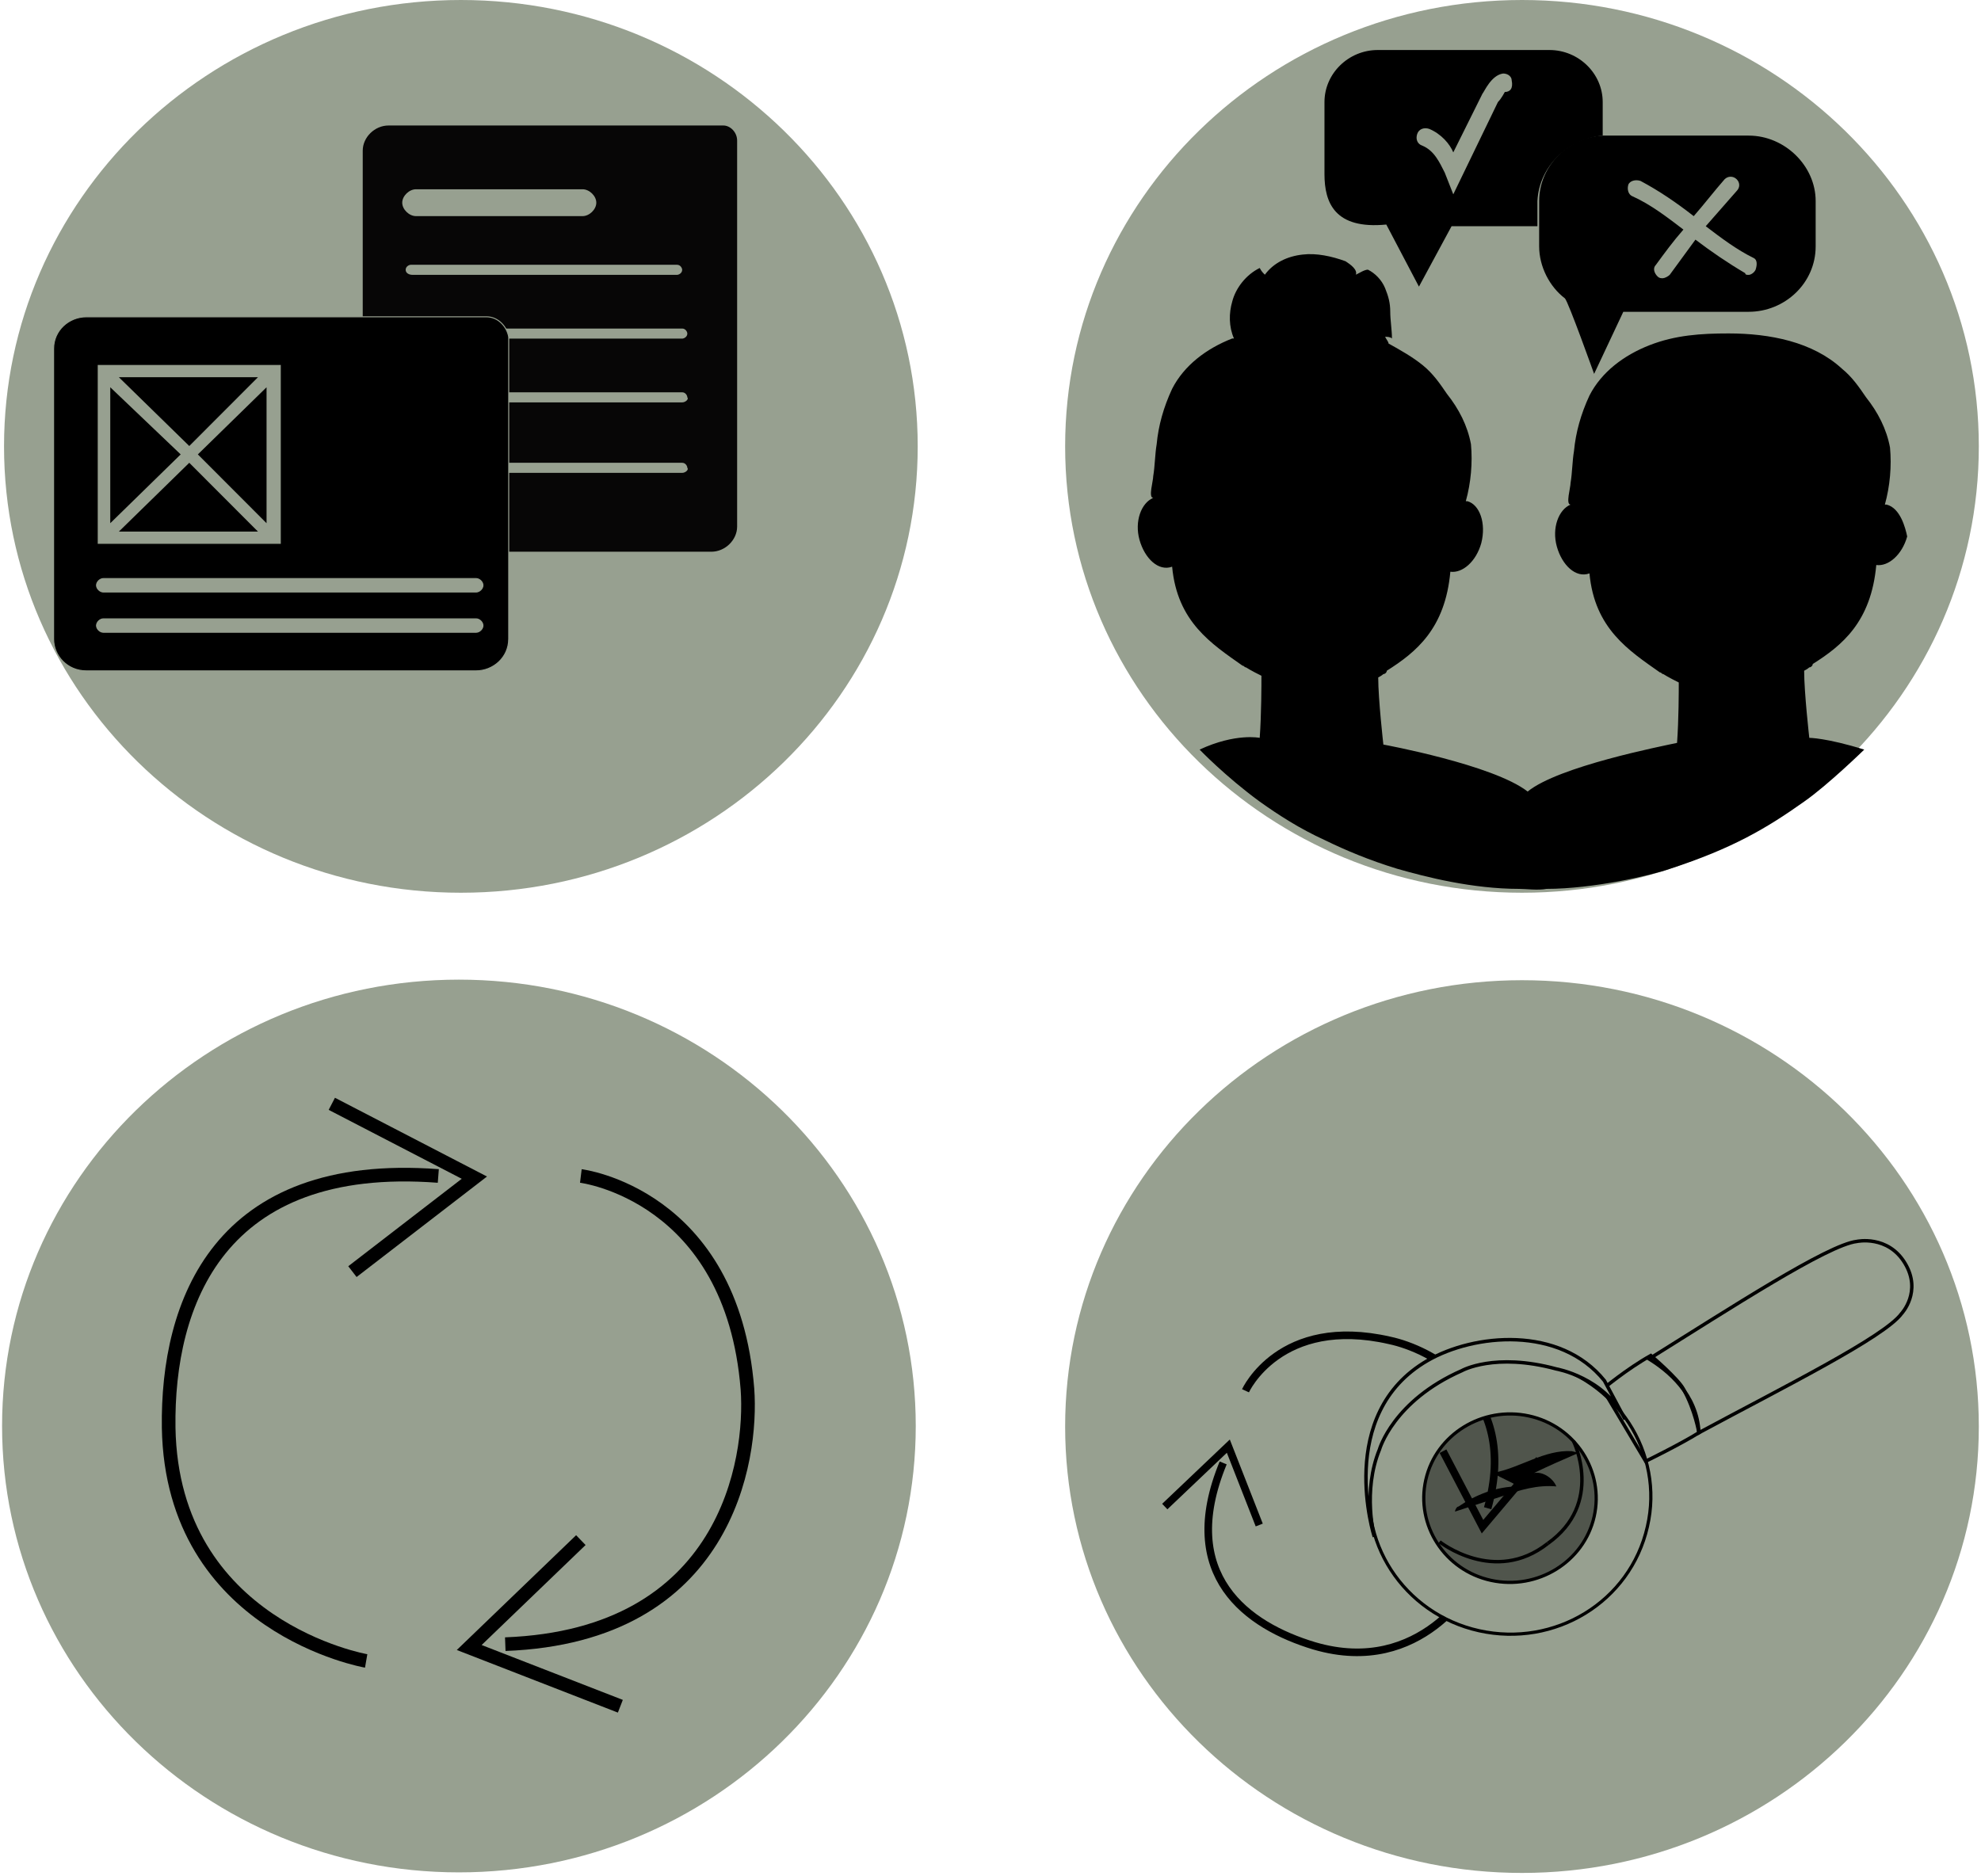 <svg width="491" height="465" viewBox="0 0 491 465" fill="none" xmlns="http://www.w3.org/2000/svg">
<path d="M114.23 221.316C176.765 221.316 227.459 171.773 227.459 110.658C227.459 49.543 176.765 0 114.23 0C51.695 0 1 49.543 1 110.658C1 171.773 51.695 221.316 114.23 221.316Z" fill="#97A090"/>
<path d="M377.23 221.316C439.765 221.316 490.459 171.773 490.459 110.658C490.459 49.543 439.765 0 377.23 0C314.695 0 264 49.543 264 110.658C264 171.773 314.695 221.316 377.23 221.316Z" fill="#97A090"/>
<path d="M467.598 125.093C467.172 125.093 467.172 125.093 466.747 125.093C466.747 125.093 466.747 125.093 467.172 125.093C468.449 120.517 468.875 115.525 468.449 110.949C467.598 106.373 465.469 102.213 462.49 98.469C460.787 95.973 459.084 93.477 456.53 91.397C449.294 84.741 438.652 82.66 428.436 82.66C421.625 82.66 415.24 83.076 408.855 85.573C402.469 88.069 396.936 92.229 393.956 98.053C391.828 102.629 390.551 107.205 390.125 111.781C389.699 114.277 389.699 117.189 389.274 119.685C389.274 120.933 387.997 125.093 389.274 125.093C386.294 126.341 384.591 130.917 385.868 135.493C387.145 140.07 390.551 143.398 393.956 142.15C395.233 155.878 403.747 161.286 411.409 166.694C411.834 166.694 411.834 167.11 412.26 167.11C412.26 167.11 413.537 167.942 416.091 169.19C416.091 171.27 416.091 178.342 415.665 184.166C411.834 184.998 386.294 189.99 378.632 196.23C370.118 189.574 342.875 184.582 342.875 184.582C342.875 184.582 341.598 173.35 341.598 167.942C342.449 167.526 342.875 167.11 342.875 167.11C343.301 167.11 343.726 166.694 343.726 166.278C350.963 161.702 358.199 155.878 359.476 141.734C362.456 142.15 365.861 139.237 367.138 134.661C368.415 129.669 366.713 125.093 363.733 124.261C363.307 124.261 363.307 124.261 362.882 124.261C362.882 124.261 362.882 124.261 363.307 124.261C364.584 119.685 365.01 114.693 364.584 110.117C363.733 105.541 361.605 101.381 358.625 97.637C356.922 95.141 355.22 92.645 352.665 90.565C350.111 88.485 347.132 86.821 344.152 85.157C344.152 84.741 343.726 84.325 343.301 83.493C343.726 83.493 344.578 83.493 345.003 83.909C345.003 81.829 344.578 79.332 344.578 77.252C344.578 75.172 344.152 73.508 343.301 71.428C342.449 69.348 340.747 67.684 339.044 66.852C338.193 66.852 336.915 67.684 336.064 68.1C336.49 66.852 334.787 65.604 333.51 64.772C330.105 63.524 326.274 62.692 322.868 63.108C319.037 63.524 315.632 65.188 313.503 68.1C313.078 67.684 312.652 67.268 312.226 66.436C308.821 68.1 306.267 71.428 305.415 74.756C304.564 77.668 304.564 80.996 305.841 83.909C305.841 83.909 305.841 83.909 305.415 83.909C299.03 86.405 293.497 90.565 290.517 96.389C288.388 100.965 287.111 105.541 286.686 110.117C286.26 112.613 286.26 115.525 285.834 118.021C285.834 119.269 284.557 123.429 285.834 123.429C282.855 124.677 281.152 129.253 282.429 133.829C283.706 138.405 287.111 141.734 290.517 140.486C291.794 154.214 300.307 159.622 307.97 165.03C308.395 165.03 308.395 165.446 308.821 165.446C308.821 165.446 310.098 166.278 312.652 167.526C312.652 169.606 312.652 177.094 312.226 182.918C312.226 182.918 306.267 181.67 297.328 185.83C297.328 185.83 303.713 192.486 312.226 198.726C316.909 202.055 322.017 205.383 328.402 208.295C333.51 210.791 339.47 213.287 346.28 215.367C353.517 217.447 365.01 220.359 376.503 220.359C378.206 220.359 381.186 220.775 383.314 220.359C394.807 220.359 409.28 217.031 413.963 215.367C429.287 210.375 437.801 205.383 447.165 198.726C453.125 194.566 462.064 185.83 462.064 185.83C452.699 182.918 448.442 182.918 448.442 182.918C448.442 182.918 447.165 171.686 447.165 166.278C448.017 165.862 448.442 165.446 448.442 165.446C448.868 165.446 449.294 165.03 449.294 164.614C456.53 160.038 463.767 154.214 465.044 140.07C468.024 140.486 471.429 137.573 472.706 132.997C472.28 130.917 471.003 125.925 467.598 125.093Z" fill="black"/>
<path d="M397.237 33.617V25.297C397.237 18.224 391.277 12.4 384.041 12.4H341.473C334.237 12.4 328.277 18.224 328.277 25.297V43.185C328.277 50.257 330.831 56.913 343.602 55.665L351.69 71.057L359.777 56.081H381.061V49.841C381.487 41.105 388.723 34.449 397.237 33.617ZM372.973 22.801C372.973 22.801 372.122 24.465 371.271 25.297L360.203 48.177L358.075 42.769C356.798 40.273 355.521 37.361 352.541 36.113C351.264 35.697 350.838 34.449 351.264 33.201C351.689 31.953 352.967 31.537 354.244 31.953C357.223 33.201 359.352 35.697 360.203 37.777L367.44 23.217C367.865 22.801 369.568 18.64 372.548 18.224C373.825 18.224 374.676 19.056 374.676 19.889C375.102 21.969 374.25 22.801 372.973 22.801Z" fill="black"/>
<path d="M433.419 33.617H398.088C397.662 33.617 397.662 33.617 397.236 33.617C388.723 34.033 381.486 41.105 381.486 49.841V56.081V61.073C381.486 66.065 384.04 71.057 387.871 73.969C388.723 74.801 395.108 92.69 395.108 92.69L402.344 77.297H433.419C442.358 77.297 450.02 70.225 450.02 61.073V49.841C450.02 41.105 442.358 33.617 433.419 33.617ZM435.121 66.897C434.696 67.729 433.844 68.145 433.419 68.145C432.993 68.145 432.567 68.145 432.567 67.729C428.311 65.233 424.054 62.321 420.223 59.409C418.094 62.321 415.966 65.233 413.838 68.145C413.412 68.561 412.561 68.977 412.135 68.977C411.709 68.977 411.284 68.977 410.858 68.561C410.007 67.729 409.581 66.481 410.432 65.649C412.561 62.737 414.689 59.825 417.243 56.913C413.412 54.001 409.155 50.673 404.473 48.593C403.621 48.177 403.196 46.929 403.621 45.681C404.047 44.849 405.324 44.433 406.601 44.849C411.284 47.345 415.54 50.257 419.797 53.585C422.351 50.673 424.905 47.345 427.459 44.433C428.311 43.601 429.588 43.601 430.439 44.433C431.29 45.265 431.29 46.513 430.439 47.345C427.885 50.257 425.331 53.169 422.777 56.081C426.608 58.993 430.439 61.905 434.696 63.985C435.547 64.401 435.547 65.649 435.121 66.897Z" fill="black"/>
<path d="M179.297 31.112H96.29C92.885 31.112 89.905 34.024 89.905 37.352V130.538C89.905 133.866 92.885 136.778 96.29 136.778H176.317C179.723 136.778 182.703 133.866 182.703 130.538V34.856C182.703 32.776 181 31.112 179.297 31.112ZM103.101 46.921H144.392C146.094 46.921 147.797 48.585 147.797 50.249C147.797 51.913 146.094 53.577 144.392 53.577H103.101C101.399 53.577 99.696 51.913 99.696 50.249C99.696 48.585 101.399 46.921 103.101 46.921ZM100.547 66.889C100.547 66.057 101.399 65.641 101.824 65.641H167.804C168.655 65.641 169.081 66.473 169.081 66.889C169.081 67.721 168.23 68.137 167.804 68.137H102.25C101.399 68.137 100.547 67.721 100.547 66.889ZM103.101 81.449H169.081C169.932 81.449 170.358 82.281 170.358 82.697C170.358 83.529 169.507 83.945 169.081 83.945H103.101C102.25 83.945 101.824 83.113 101.824 82.697C101.824 82.281 102.25 81.449 103.101 81.449ZM169.081 117.226H103.101C102.25 117.226 101.824 116.394 101.824 115.978C101.824 115.146 102.676 114.73 103.101 114.73H169.081C169.932 114.73 170.358 115.562 170.358 115.978C170.784 116.394 169.932 117.226 169.081 117.226ZM169.081 99.754H103.101C102.25 99.754 101.824 98.921 101.824 98.505C101.824 97.673 102.676 97.257 103.101 97.257H169.081C169.932 97.257 170.358 98.089 170.358 98.505C170.784 98.921 169.932 99.754 169.081 99.754Z" fill="#070606"/>
<path d="M49.039 112.65L66.066 129.706V96.009L49.039 112.65Z" fill="black"/>
<path d="M29.459 131.786H63.939L46.912 114.729L29.459 131.786Z" fill="black"/>
<path d="M63.939 93.513H29.459L46.912 110.569L63.939 93.513Z" fill="black"/>
<path d="M27.33 96.009V129.706L44.783 112.65L27.33 96.009Z" fill="black"/>
<path d="M120.553 78.537H21.371C17.114 78.537 13.283 81.865 13.283 86.441V158.41C13.283 162.571 16.689 166.315 21.371 166.315H117.999C122.256 166.315 126.087 162.987 126.087 158.41V83.529C125.662 81.033 123.533 78.537 120.553 78.537ZM24.351 90.601H26.053H67.77H69.472V134.698H67.77H25.628H24.351V90.601ZM117.999 156.746H25.628C24.776 156.746 23.925 155.914 23.925 155.082C23.925 154.25 24.776 153.418 25.628 153.418H117.999C118.851 153.418 119.702 154.25 119.702 155.082C119.702 155.914 118.851 156.746 117.999 156.746ZM117.999 146.762H25.628C24.776 146.762 23.925 145.93 23.925 145.098C23.925 144.266 24.776 143.434 25.628 143.434H117.999C118.851 143.434 119.702 144.266 119.702 145.098C119.702 145.93 118.851 146.762 117.999 146.762Z" fill="black" stroke="#97A090" stroke-width="0.25" stroke-miterlimit="10"/>
<path d="M113.743 464.176C176.278 464.176 226.973 414.633 226.973 353.518C226.973 292.404 176.278 242.86 113.743 242.86C51.208 242.86 0.514 292.404 0.514 353.518C0.514 414.633 51.208 464.176 113.743 464.176Z" fill="#97A090"/>
<path d="M143.966 291.533C143.966 291.533 181.426 296.109 185.257 344.366C186.534 361.838 180.148 405.519 125.236 407.599" stroke="black" stroke-width="3.379" stroke-miterlimit="10"/>
<path d="M143.966 381.807L116.297 408.431L153.756 422.991" stroke="black" stroke-width="3.379" stroke-miterlimit="10"/>
<path d="M90.757 411.759C90.757 411.759 42.656 403.439 41.804 353.934C41.379 323.149 54.149 287.373 108.635 291.533" stroke="black" stroke-width="3.379" stroke-miterlimit="10"/>
<path d="M87.351 315.245L117.574 291.949L82.243 273.645" stroke="black" stroke-width="3.379" stroke-miterlimit="10"/>
<path d="M377.23 464.316C439.765 464.316 490.459 414.773 490.459 353.658C490.459 292.543 439.765 243 377.23 243C314.695 243 264 292.543 264 353.658C264 414.773 314.695 464.316 377.23 464.316Z" fill="#97A090"/>
<path d="M308.702 344.782C308.702 344.782 317.216 326.062 344.459 332.302C354.249 334.382 376.81 345.198 368.722 373.903" stroke="black" stroke-width="1.881" stroke-miterlimit="10"/>
<path d="M357.655 359.758L367.446 378.479L381.493 361.838" stroke="black" stroke-width="1.881" stroke-miterlimit="10"/>
<path d="M365.317 392.207C365.317 392.207 352.546 415.919 325.729 408.015C309.127 403.023 291.675 390.543 303.168 362.67" stroke="black" stroke-width="1.881" stroke-miterlimit="10"/>
<path d="M312.107 378.063L304.445 358.51L288.695 373.487" stroke="black" stroke-width="1.881" stroke-miterlimit="10"/>
<path d="M366.595 404.271C347.865 400.111 335.946 381.807 340.203 363.502C344.459 345.198 363.189 333.55 381.919 337.71C400.649 341.87 412.567 360.174 408.311 378.479C404.054 397.199 385.324 408.431 366.595 404.271ZM378.939 351.022C367.446 348.526 355.953 355.598 353.399 366.83C350.845 378.063 358.081 389.295 369.574 391.791C381.067 394.287 392.561 387.215 395.115 375.983C397.669 364.75 390.432 353.518 378.939 351.022Z" fill="#97A090" stroke="black" stroke-width="0.796" stroke-miterlimit="10"/>
<path d="M356.804 382.223C356.804 382.223 370.425 393.039 383.621 382.639" stroke="black" stroke-width="0.855" stroke-miterlimit="10"/>
<path d="M390.006 357.262C390.006 357.262 397.668 372.654 383.621 382.639" stroke="black" stroke-width="0.855" stroke-miterlimit="10"/>
<path d="M391.283 360.174C387.452 361.838 383.621 363.502 380.216 365.166C382.344 364.75 384.898 366.414 385.75 368.494C381.067 368.078 376.81 369.326 372.128 370.99C368.297 372.238 364.466 373.486 360.635 374.734C360.635 374.318 361.06 373.486 361.486 373.486C365.743 370.574 370.851 368.494 376.385 368.494C374.256 367.246 372.128 366.414 370 365.166C376.81 363.918 382.77 359.342 389.581 359.758" fill="black"/>
<path d="M397.243 344.366L407.885 362.254C407.885 362.254 416.399 358.094 421.081 355.182C421.081 355.182 420.23 349.774 417.25 344.366C415.973 341.87 409.162 336.046 409.162 336.046C403.203 339.374 397.243 344.366 397.243 344.366Z" stroke="black" stroke-width="0.855" stroke-miterlimit="10" stroke-linecap="round"/>
<path d="M472.162 313.165C467.905 306.093 460.243 307.757 460.243 307.757C453.007 308.589 428.743 324.398 408.736 336.878C413.419 339.79 420.655 345.614 421.081 355.182C441.939 343.95 467.054 331.47 471.311 325.646C471.311 325.646 476.419 320.238 472.162 313.165Z" stroke="black" stroke-width="0.855" stroke-miterlimit="10" stroke-linecap="round"/>
<path opacity="0.47" d="M374.256 392.207C386.011 392.207 395.54 382.894 395.54 371.406C395.54 359.919 386.011 350.606 374.256 350.606C362.502 350.606 352.973 359.919 352.973 371.406C352.973 382.894 362.502 392.207 374.256 392.207Z" fill="black"/>
<path d="M402.777 351.854C397.669 341.454 385.75 339.374 385.75 339.374C370.426 335.214 362.338 339.79 362.338 339.79C345.311 347.278 341.905 359.342 341.905 359.342C337.649 369.743 340.628 380.975 340.628 380.975C340.628 380.975 330.838 350.606 353.824 337.294C365.318 330.638 386.601 328.558 397.669 342.286L402.777 351.854Z" fill="#97A090" stroke="black" stroke-width="0.855" stroke-miterlimit="10"/>
</svg>


